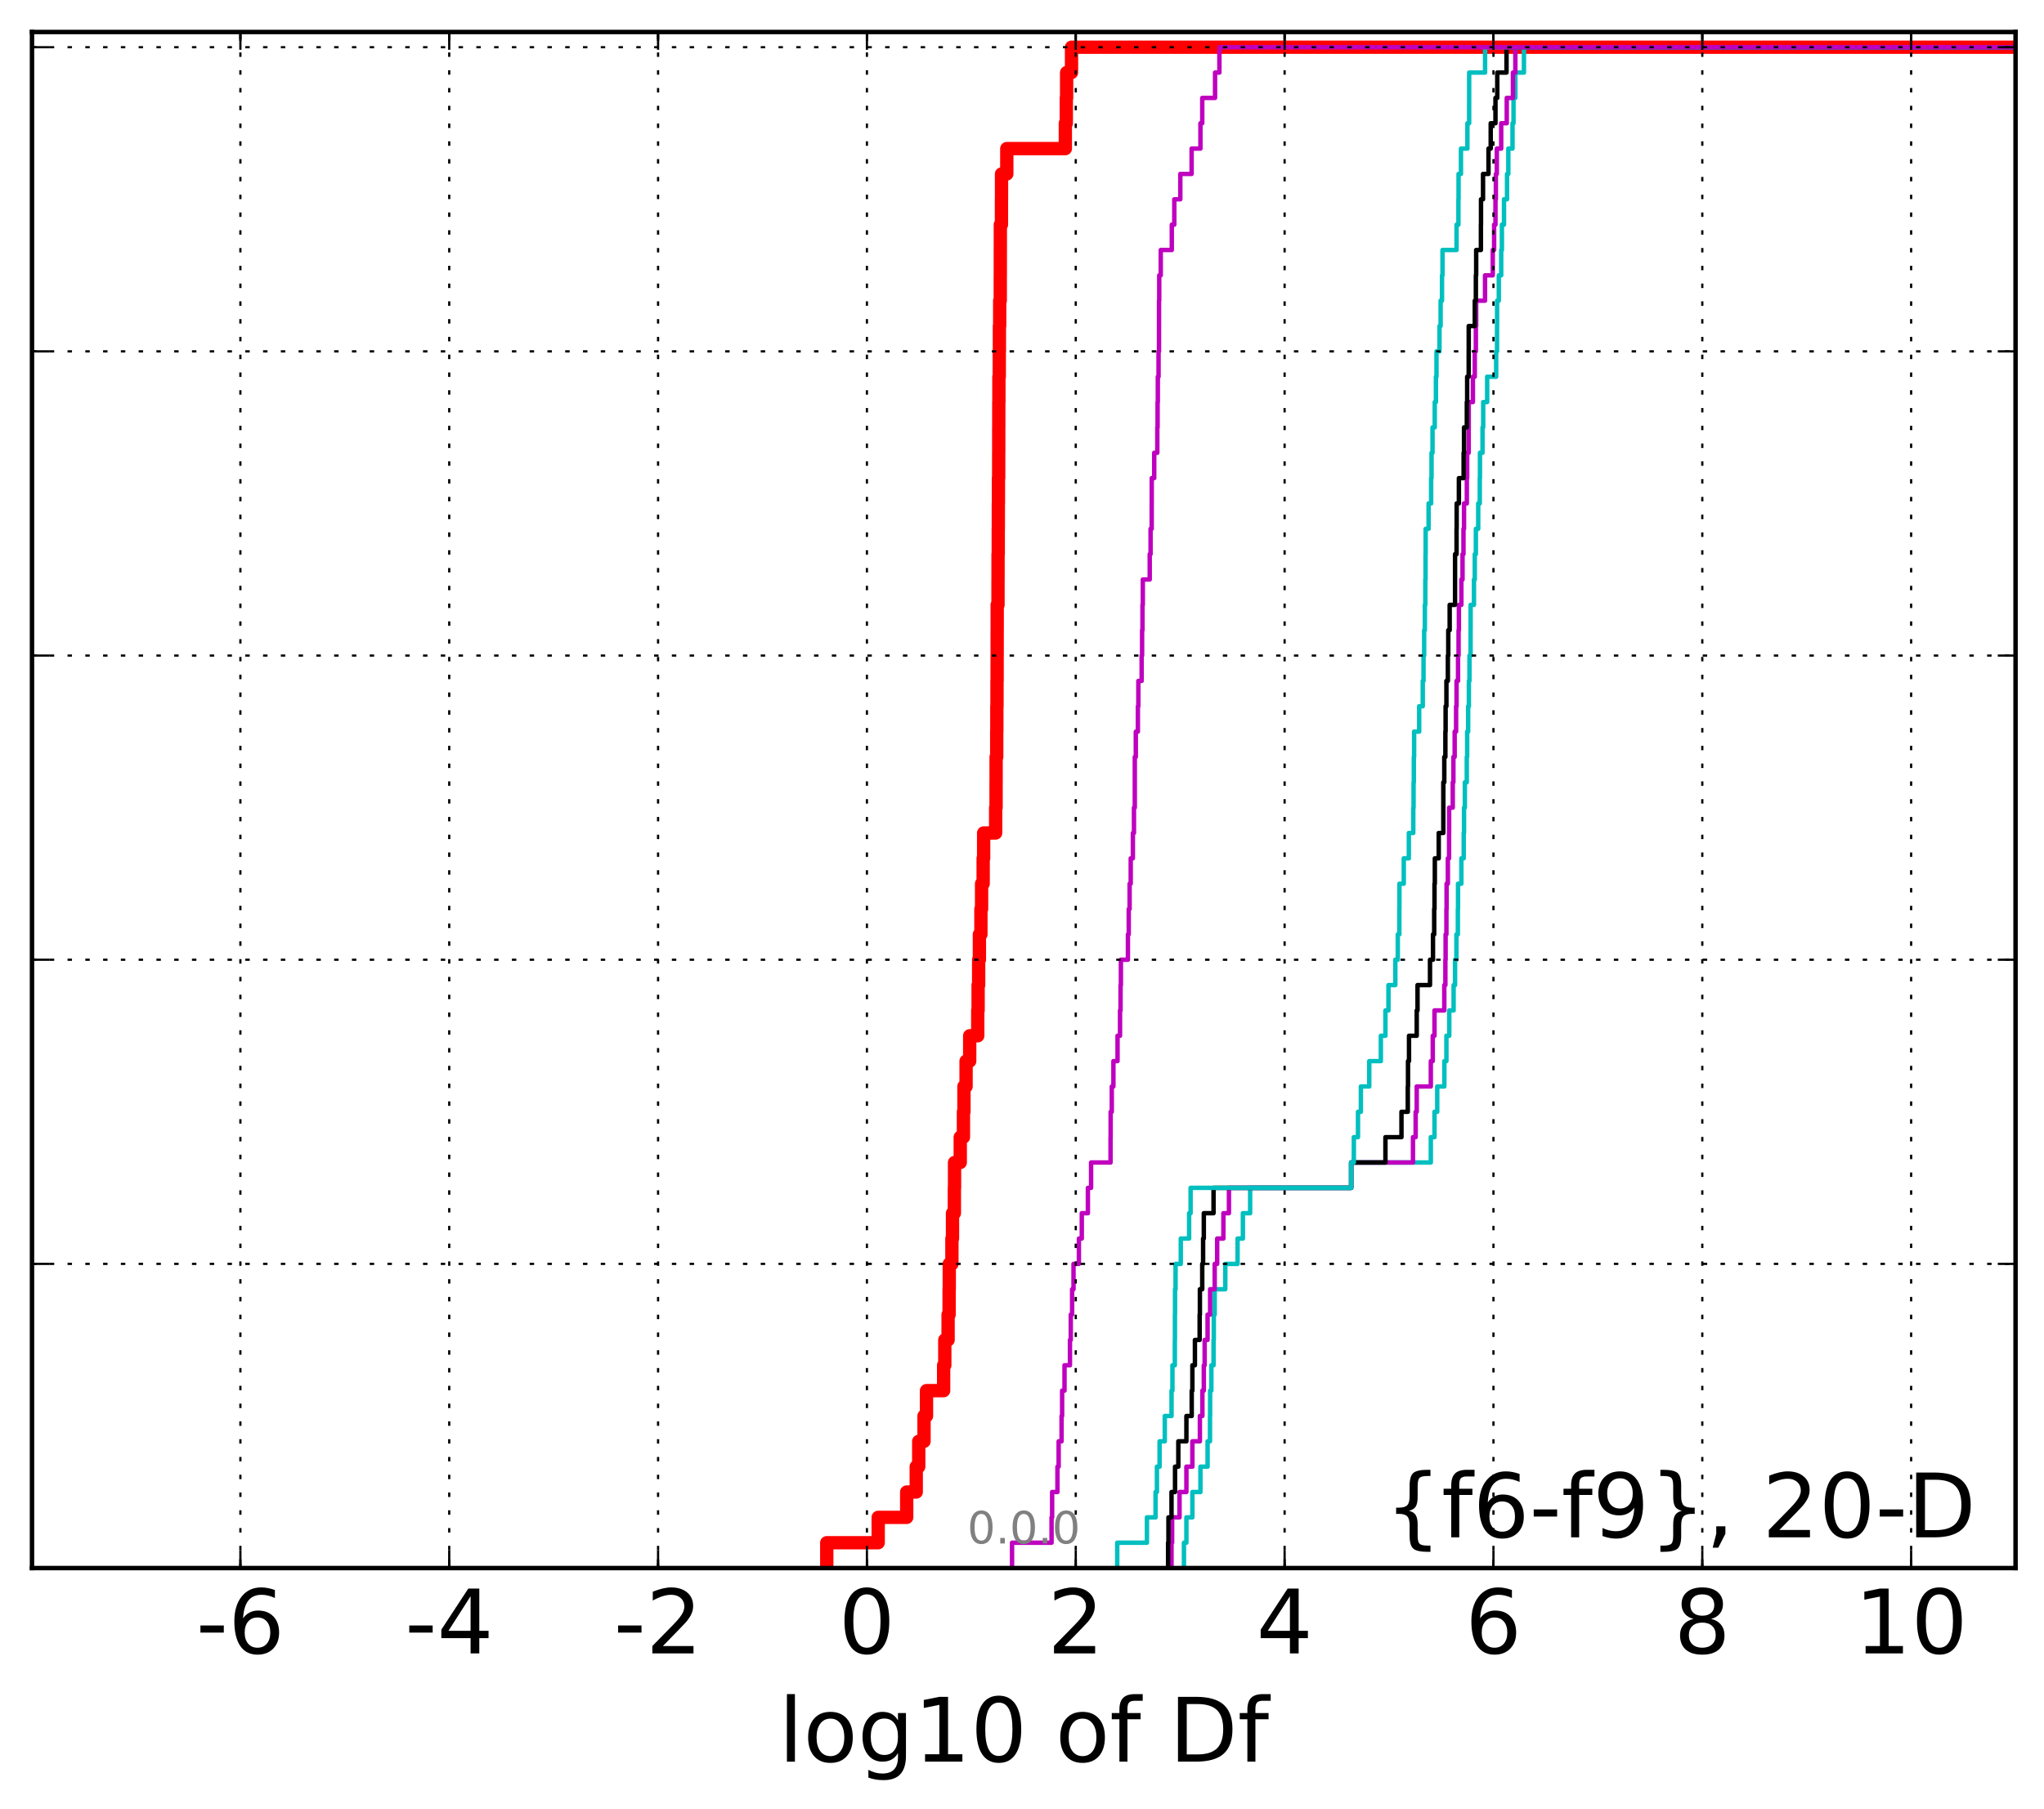 <?xml version="1.0" encoding="utf-8" standalone="no"?>
<!DOCTYPE svg PUBLIC "-//W3C//DTD SVG 1.1//EN"
  "http://www.w3.org/Graphics/SVG/1.1/DTD/svg11.dtd">
<!-- Created with matplotlib (http://matplotlib.org/) -->
<svg height="407pt" version="1.1" viewBox="0 0 460 407" width="460pt" xmlns="http://www.w3.org/2000/svg" xmlns:xlink="http://www.w3.org/1999/xlink">
 <defs>
  <style type="text/css">
*{stroke-linecap:butt;stroke-linejoin:round;stroke-miterlimit:100000;}
  </style>
 </defs>
 <g id="figure_1">
  <g id="patch_1">
   <path d="M 0 407.712 
L 460.8 407.712 
L 460.8 0 
L 0 0 
z
" style="fill:#ffffff;"/>
  </g>
  <g id="axes_1">
   <g id="patch_2">
    <path d="M 7.2 352.8 
L 453.6 352.8 
L 453.6 7.2 
L 7.2 7.2 
z
" style="fill:#ffffff;"/>
   </g>
   <g id="line2d_1">
    <path clip-path="url(#p2be0864c1e)" d="M 186.061 352.8 
L 186.061 347.097 
L 197.637 347.097 
L 197.637 341.394 
L 204.051 341.394 
L 204.051 335.691 
L 206.198 335.691 
L 206.198 329.988 
L 206.758 329.988 
L 206.758 324.285 
L 207.951 324.285 
L 207.951 318.582 
L 208.51 318.582 
L 208.51 312.879 
L 212.363 312.879 
L 212.363 307.176 
L 212.625 307.176 
L 212.625 301.473 
L 213.369 301.473 
L 213.369 295.77 
L 213.596 295.77 
L 213.596 290.067 
L 213.63 290.067 
L 213.63 284.364 
L 214.226 284.364 
L 214.226 278.661 
L 214.36 278.661 
L 214.36 272.958 
L 214.782 272.958 
L 214.782 267.255 
L 214.817 267.255 
L 214.817 261.552 
L 216.104 261.552 
L 216.104 255.85 
L 216.821 255.85 
L 216.821 250.147 
L 216.936 250.147 
L 216.936 244.444 
L 217.415 244.444 
L 217.415 238.741 
L 218.228 238.741 
L 218.228 233.038 
L 220.041 233.038 
L 220.041 227.335 
L 220.122 227.335 
L 220.122 221.632 
L 220.242 221.632 
L 220.242 215.929 
L 220.412 215.929 
L 220.412 210.226 
L 220.754 210.226 
L 220.754 204.523 
L 220.906 204.523 
L 220.906 198.82 
L 221.261 198.82 
L 221.261 193.117 
L 221.367 193.117 
L 221.367 187.414 
L 224.071 187.414 
L 224.071 181.711 
L 224.165 181.711 
L 224.165 176.008 
L 224.175 176.008 
L 224.175 170.305 
L 224.311 170.305 
L 224.311 164.602 
L 224.335 164.602 
L 224.335 158.899 
L 224.373 158.899 
L 224.373 153.196 
L 224.402 153.196 
L 224.402 147.493 
L 224.411 147.493 
L 224.411 141.79 
L 224.418 141.79 
L 224.418 136.087 
L 224.6 136.087 
L 224.6 130.384 
L 224.61 130.384 
L 224.61 124.681 
L 224.655 124.681 
L 224.655 118.978 
L 224.672 118.978 
L 224.672 113.275 
L 224.698 113.275 
L 224.698 107.572 
L 224.753 107.572 
L 224.753 101.869 
L 224.763 101.869 
L 224.763 96.166 
L 224.774 96.166 
L 224.774 90.463 
L 224.802 90.463 
L 224.802 84.76 
L 224.884 84.76 
L 224.884 79.057 
L 224.914 79.057 
L 224.914 73.354 
L 224.978 73.354 
L 224.978 67.651 
L 225.109 67.651 
L 225.109 61.949 
L 225.119 61.949 
L 225.119 56.246 
L 225.125 56.246 
L 225.125 50.543 
L 225.376 50.543 
L 225.376 44.84 
L 225.393 44.84 
L 225.393 39.137 
L 226.578 39.137 
L 226.578 33.434 
L 239.755 33.434 
L 239.755 27.731 
L 239.971 27.731 
L 239.971 22.028 
L 240.042 22.028 
L 240.042 16.325 
L 241.144 16.325 
L 241.144 10.622 
L 241.144 10.622 
L 241.144 10.622 
L 453.6 10.622 
" style="fill:none;stroke:#ff0000;stroke-linecap:square;stroke-width:3.0;"/>
   </g>
   <g id="line2d_2">
    <path clip-path="url(#p2be0864c1e)" d="M 266.446 352.8 
L 266.446 347.097 
L 266.999 347.097 
L 266.999 341.394 
L 268.343 341.394 
L 268.343 335.691 
L 270.155 335.691 
L 270.155 329.988 
L 271.766 329.988 
L 271.766 324.285 
L 272.307 324.285 
L 272.307 318.582 
L 272.335 318.582 
L 272.335 312.879 
L 272.618 312.879 
L 272.618 307.176 
L 273.106 307.176 
L 273.106 301.473 
L 273.165 301.473 
L 273.165 295.77 
L 273.365 295.77 
L 273.365 290.067 
L 275.753 290.067 
L 275.753 284.364 
L 278.512 284.364 
L 278.512 278.661 
L 279.712 278.661 
L 279.712 272.958 
L 281.344 272.958 
L 281.344 267.255 
L 304.076 267.255 
L 304.076 261.552 
L 322.005 261.552 
L 322.005 255.85 
L 322.833 255.85 
L 322.833 250.147 
L 323.447 250.147 
L 323.447 244.444 
L 325.051 244.444 
L 325.051 238.741 
L 325.514 238.741 
L 325.514 233.038 
L 326.156 233.038 
L 326.156 227.335 
L 327.135 227.335 
L 327.135 221.632 
L 327.46 221.632 
L 327.46 215.929 
L 327.768 215.929 
L 327.768 210.226 
L 328.091 210.226 
L 328.091 204.523 
L 328.131 204.523 
L 328.131 198.82 
L 328.88 198.82 
L 328.88 193.117 
L 329.405 193.117 
L 329.405 187.414 
L 329.477 187.414 
L 329.477 181.711 
L 329.661 181.711 
L 329.661 176.008 
L 330.096 176.008 
L 330.096 170.305 
L 330.184 170.305 
L 330.184 164.602 
L 330.409 164.602 
L 330.409 158.899 
L 330.571 158.899 
L 330.571 153.196 
L 330.702 153.196 
L 330.702 147.493 
L 330.952 147.493 
L 330.952 141.79 
L 330.966 141.79 
L 330.966 136.087 
L 331.713 136.087 
L 331.713 130.384 
L 331.899 130.384 
L 331.899 124.681 
L 332.142 124.681 
L 332.142 118.978 
L 332.671 118.978 
L 332.671 113.275 
L 333.022 113.275 
L 333.022 107.572 
L 333.063 107.572 
L 333.063 101.869 
L 333.641 101.869 
L 333.641 96.166 
L 333.79 96.166 
L 333.79 90.463 
L 334.683 90.463 
L 334.683 84.76 
L 336.711 84.76 
L 336.711 79.057 
L 336.906 79.057 
L 336.906 73.354 
L 336.919 73.354 
L 336.919 67.651 
L 337.305 67.651 
L 337.305 61.949 
L 337.844 61.949 
L 337.844 56.246 
L 338.002 56.246 
L 338.002 50.543 
L 338.473 50.543 
L 338.473 44.84 
L 339.156 44.84 
L 339.156 39.137 
L 339.447 39.137 
L 339.447 33.434 
L 340.39 33.434 
L 340.39 27.731 
L 340.616 27.731 
L 340.616 22.028 
L 341.029 22.028 
L 341.029 16.325 
L 342.961 16.325 
L 342.961 10.622 
L 342.961 10.622 
L 342.961 10.622 
L 453.6 10.622 
" style="fill:none;stroke:#00bfbf;stroke-linecap:square;"/>
   </g>
   <g id="line2d_3">
    <path clip-path="url(#p2be0864c1e)" d="M 263.649 352.8 
L 263.649 347.097 
L 263.785 347.097 
L 263.785 341.394 
L 265.455 341.394 
L 265.455 335.691 
L 266.999 335.691 
L 266.999 329.988 
L 268.343 329.988 
L 268.343 324.285 
L 270.034 324.285 
L 270.034 318.582 
L 270.597 318.582 
L 270.597 312.879 
L 270.917 312.879 
L 270.917 307.176 
L 271.104 307.176 
L 271.104 301.473 
L 271.766 301.473 
L 271.766 295.77 
L 272.335 295.77 
L 272.335 290.067 
L 273.365 290.067 
L 273.365 284.364 
L 273.923 284.364 
L 273.923 278.661 
L 275.324 278.661 
L 275.324 272.958 
L 276.572 272.958 
L 276.572 267.255 
L 304.076 267.255 
L 304.076 261.552 
L 317.985 261.552 
L 317.985 255.85 
L 318.592 255.85 
L 318.592 250.147 
L 318.833 250.147 
L 318.833 244.444 
L 322.005 244.444 
L 322.005 238.741 
L 322.442 238.741 
L 322.442 233.038 
L 322.833 233.038 
L 322.833 227.335 
L 325.037 227.335 
L 325.037 221.632 
L 325.282 221.632 
L 325.282 215.929 
L 325.333 215.929 
L 325.333 210.226 
L 325.514 210.226 
L 325.514 204.523 
L 325.555 204.523 
L 325.555 198.82 
L 325.841 198.82 
L 325.841 193.117 
L 326.11 193.117 
L 326.11 187.414 
L 326.125 187.414 
L 326.125 181.711 
L 326.942 181.711 
L 326.942 176.008 
L 327.085 176.008 
L 327.085 170.305 
L 327.373 170.305 
L 327.373 164.602 
L 327.693 164.602 
L 327.693 158.899 
L 327.796 158.899 
L 327.796 153.196 
L 328.131 153.196 
L 328.131 147.493 
L 328.249 147.493 
L 328.249 141.79 
L 328.321 141.79 
L 328.321 136.087 
L 328.88 136.087 
L 328.88 130.384 
L 329.142 130.384 
L 329.142 124.681 
L 329.355 124.681 
L 329.355 118.978 
L 329.477 118.978 
L 329.477 113.275 
L 330.107 113.275 
L 330.107 107.572 
L 330.184 107.572 
L 330.184 101.869 
L 330.527 101.869 
L 330.527 96.166 
L 330.533 96.166 
L 330.533 90.463 
L 331.473 90.463 
L 331.473 84.76 
L 331.899 84.76 
L 331.899 79.057 
L 332.142 79.057 
L 332.142 73.354 
L 332.213 73.354 
L 332.213 67.651 
L 334.207 67.651 
L 334.207 61.949 
L 335.944 61.949 
L 335.944 56.246 
L 336.249 56.246 
L 336.249 50.543 
L 336.554 50.543 
L 336.554 44.84 
L 336.642 44.84 
L 336.642 39.137 
L 336.855 39.137 
L 336.855 33.434 
L 337.844 33.434 
L 337.844 27.731 
L 339.095 27.731 
L 339.095 22.028 
L 340.484 22.028 
L 340.484 16.325 
L 341.029 16.325 
L 341.029 10.622 
L 341.029 10.622 
L 341.029 10.622 
L 453.6 10.622 
" style="fill:none;stroke:#bf00bf;stroke-linecap:square;"/>
   </g>
   <g id="line2d_4">
    <path clip-path="url(#p2be0864c1e)" d="M 262.877 352.8 
L 262.877 347.097 
L 262.958 347.097 
L 262.958 341.394 
L 263.649 341.394 
L 263.649 335.691 
L 264.439 335.691 
L 264.439 329.988 
L 265.179 329.988 
L 265.179 324.285 
L 266.999 324.285 
L 266.999 318.582 
L 268.195 318.582 
L 268.195 312.879 
L 268.343 312.879 
L 268.343 307.176 
L 268.915 307.176 
L 268.915 301.473 
L 269.979 301.473 
L 269.979 295.77 
L 270.034 295.77 
L 270.034 290.067 
L 270.563 290.067 
L 270.563 284.364 
L 270.756 284.364 
L 270.756 278.661 
L 270.917 278.661 
L 270.917 272.958 
L 273.107 272.958 
L 273.107 267.255 
L 304.076 267.255 
L 304.076 261.552 
L 311.79 261.552 
L 311.79 255.85 
L 315.4 255.85 
L 315.4 250.147 
L 316.822 250.147 
L 316.822 244.444 
L 316.869 244.444 
L 316.869 238.741 
L 317.096 238.741 
L 317.096 233.038 
L 318.833 233.038 
L 318.833 227.335 
L 319.012 227.335 
L 319.012 221.632 
L 321.819 221.632 
L 321.819 215.929 
L 322.492 215.929 
L 322.492 210.226 
L 322.763 210.226 
L 322.763 204.523 
L 322.833 204.523 
L 322.833 198.82 
L 322.907 198.82 
L 322.907 193.117 
L 323.783 193.117 
L 323.783 187.414 
L 324.818 187.414 
L 324.818 181.711 
L 324.819 181.711 
L 324.819 176.008 
L 325.037 176.008 
L 325.037 170.305 
L 325.282 170.305 
L 325.282 164.602 
L 325.333 164.602 
L 325.333 158.899 
L 325.514 158.899 
L 325.514 153.196 
L 325.841 153.196 
L 325.841 147.493 
L 325.931 147.493 
L 325.931 141.79 
L 326.248 141.79 
L 326.248 136.087 
L 327.457 136.087 
L 327.457 130.384 
L 327.459 130.384 
L 327.459 124.681 
L 327.796 124.681 
L 327.796 118.978 
L 327.822 118.978 
L 327.822 113.275 
L 328.321 113.275 
L 328.321 107.572 
L 329.388 107.572 
L 329.388 101.869 
L 329.477 101.869 
L 329.477 96.166 
L 330.107 96.166 
L 330.107 90.463 
L 330.184 90.463 
L 330.184 84.76 
L 330.527 84.76 
L 330.527 79.057 
L 330.533 79.057 
L 330.533 73.354 
L 331.899 73.354 
L 331.899 67.651 
L 332.142 67.651 
L 332.142 61.949 
L 332.213 61.949 
L 332.213 56.246 
L 333.278 56.246 
L 333.278 50.543 
L 333.3 50.543 
L 333.3 44.84 
L 333.755 44.84 
L 333.755 39.137 
L 334.984 39.137 
L 334.984 33.434 
L 335.483 33.434 
L 335.483 27.731 
L 336.554 27.731 
L 336.554 22.028 
L 336.959 22.028 
L 336.959 16.325 
L 339.04 16.325 
L 339.04 10.622 
L 339.04 10.622 
L 339.04 10.622 
L 453.6 10.622 
" style="fill:none;stroke:#000000;stroke-linecap:square;"/>
   </g>
   <g id="line2d_5">
    <path clip-path="url(#p2be0864c1e)" d="M 251.433 352.8 
L 251.433 347.097 
L 258.115 347.097 
L 258.115 341.394 
L 260.055 341.394 
L 260.055 335.691 
L 260.364 335.691 
L 260.364 329.988 
L 260.964 329.988 
L 260.964 324.285 
L 262.134 324.285 
L 262.134 318.582 
L 263.655 318.582 
L 263.655 312.879 
L 263.857 312.879 
L 263.857 307.176 
L 264.397 307.176 
L 264.397 301.473 
L 264.418 301.473 
L 264.418 295.77 
L 264.439 295.77 
L 264.439 290.067 
L 264.56 290.067 
L 264.56 284.364 
L 265.734 284.364 
L 265.734 278.661 
L 267.61 278.661 
L 267.61 272.958 
L 267.946 272.958 
L 267.946 267.255 
L 304.076 267.255 
L 304.076 261.552 
L 304.682 261.552 
L 304.682 255.85 
L 305.614 255.85 
L 305.614 250.147 
L 306.262 250.147 
L 306.262 244.444 
L 308.148 244.444 
L 308.148 238.741 
L 310.76 238.741 
L 310.76 233.038 
L 311.79 233.038 
L 311.79 227.335 
L 312.473 227.335 
L 312.473 221.632 
L 314.017 221.632 
L 314.017 215.929 
L 314.569 215.929 
L 314.569 210.226 
L 314.918 210.226 
L 314.918 204.523 
L 314.938 204.523 
L 314.938 198.82 
L 315.916 198.82 
L 315.916 193.117 
L 317.055 193.117 
L 317.055 187.414 
L 318.057 187.414 
L 318.057 181.711 
L 318.123 181.711 
L 318.123 176.008 
L 318.182 176.008 
L 318.182 170.305 
L 318.246 170.305 
L 318.246 164.602 
L 319.384 164.602 
L 319.384 158.899 
L 320.19 158.899 
L 320.19 153.196 
L 320.365 153.196 
L 320.365 147.493 
L 320.504 147.493 
L 320.504 141.79 
L 320.664 141.79 
L 320.664 136.087 
L 320.763 136.087 
L 320.763 130.384 
L 320.816 130.384 
L 320.816 124.681 
L 320.843 124.681 
L 320.843 118.978 
L 321.503 118.978 
L 321.503 113.275 
L 322.074 113.275 
L 322.074 107.572 
L 322.167 107.572 
L 322.167 101.869 
L 322.389 101.869 
L 322.389 96.166 
L 322.89 96.166 
L 322.89 90.463 
L 323.154 90.463 
L 323.154 84.76 
L 323.282 84.76 
L 323.282 79.057 
L 323.952 79.057 
L 323.952 73.354 
L 324.209 73.354 
L 324.209 67.651 
L 324.522 67.651 
L 324.522 61.949 
L 324.634 61.949 
L 324.634 56.246 
L 327.796 56.246 
L 327.796 50.543 
L 328.218 50.543 
L 328.218 44.84 
L 328.246 44.84 
L 328.246 39.137 
L 328.788 39.137 
L 328.788 33.434 
L 330.233 33.434 
L 330.233 27.731 
L 330.63 27.731 
L 330.63 22.028 
L 330.633 22.028 
L 330.633 16.325 
L 334.215 16.325 
L 334.215 10.622 
L 334.215 10.622 
L 334.215 10.622 
L 453.6 10.622 
" style="fill:none;stroke:#00bfbf;stroke-linecap:square;"/>
   </g>
   <g id="line2d_6">
    <path clip-path="url(#p2be0864c1e)" d="M 227.76 352.8 
L 227.76 347.097 
L 236.651 347.097 
L 236.651 341.394 
L 236.779 341.394 
L 236.779 335.691 
L 237.977 335.691 
L 237.977 329.988 
L 238.248 329.988 
L 238.248 324.285 
L 238.907 324.285 
L 238.907 318.582 
L 239.029 318.582 
L 239.029 312.879 
L 239.567 312.879 
L 239.567 307.176 
L 240.793 307.176 
L 240.793 301.473 
L 240.974 301.473 
L 240.974 295.77 
L 241.277 295.77 
L 241.277 290.067 
L 241.595 290.067 
L 241.595 284.364 
L 242.807 284.364 
L 242.807 278.661 
L 243.457 278.661 
L 243.457 272.958 
L 244.832 272.958 
L 244.832 267.255 
L 245.545 267.255 
L 245.545 261.552 
L 249.93 261.552 
L 249.93 255.85 
L 249.948 255.85 
L 249.948 250.147 
L 250.206 250.147 
L 250.206 244.444 
L 250.571 244.444 
L 250.571 238.741 
L 251.501 238.741 
L 251.501 233.038 
L 252.059 233.038 
L 252.059 227.335 
L 252.182 227.335 
L 252.182 221.632 
L 252.256 221.632 
L 252.256 215.929 
L 253.837 215.929 
L 253.837 210.226 
L 254.02 210.226 
L 254.02 204.523 
L 254.218 204.523 
L 254.218 198.82 
L 254.468 198.82 
L 254.468 193.117 
L 254.955 193.117 
L 254.955 187.414 
L 255.197 187.414 
L 255.197 181.711 
L 255.384 181.711 
L 255.384 176.008 
L 255.386 176.008 
L 255.386 170.305 
L 255.613 170.305 
L 255.613 164.602 
L 256.08 164.602 
L 256.08 158.899 
L 256.185 158.899 
L 256.185 153.196 
L 256.929 153.196 
L 256.929 147.493 
L 257.027 147.493 
L 257.027 141.79 
L 257.113 141.79 
L 257.113 136.087 
L 257.188 136.087 
L 257.188 130.384 
L 258.744 130.384 
L 258.744 124.681 
L 258.937 124.681 
L 258.937 118.978 
L 259.191 118.978 
L 259.191 113.275 
L 259.196 113.275 
L 259.196 107.572 
L 259.757 107.572 
L 259.757 101.869 
L 260.452 101.869 
L 260.452 96.166 
L 260.513 96.166 
L 260.513 90.463 
L 260.567 90.463 
L 260.567 84.76 
L 260.732 84.76 
L 260.732 79.057 
L 260.834 79.057 
L 260.834 73.354 
L 260.839 73.354 
L 260.839 67.651 
L 260.885 67.651 
L 260.885 61.949 
L 261.226 61.949 
L 261.226 56.246 
L 263.713 56.246 
L 263.713 50.543 
L 264.272 50.543 
L 264.272 44.84 
L 265.628 44.84 
L 265.628 39.137 
L 268.172 39.137 
L 268.172 33.434 
L 270.158 33.434 
L 270.158 27.731 
L 270.566 27.731 
L 270.566 22.028 
L 273.447 22.028 
L 273.447 16.325 
L 274.426 16.325 
L 274.426 10.622 
L 274.426 10.622 
L 274.426 10.622 
L 453.6 10.622 
" style="fill:none;stroke:#bf00bf;stroke-linecap:square;"/>
   </g>
   <g id="patch_3">
    <path d="M 7.2 7.2 
L 453.6 7.2 
" style="fill:none;stroke:#000000;stroke-linecap:square;stroke-linejoin:miter;"/>
   </g>
   <g id="patch_4">
    <path d="M 453.6 352.8 
L 453.6 7.2 
" style="fill:none;stroke:#000000;stroke-linecap:square;stroke-linejoin:miter;"/>
   </g>
   <g id="patch_5">
    <path d="M 7.2 352.8 
L 453.6 352.8 
" style="fill:none;stroke:#000000;stroke-linecap:square;stroke-linejoin:miter;"/>
   </g>
   <g id="patch_6">
    <path d="M 7.2 352.8 
L 7.2 7.2 
" style="fill:none;stroke:#000000;stroke-linecap:square;stroke-linejoin:miter;"/>
   </g>
   <g id="matplotlib.axis_1">
    <g id="xtick_1"/>
    <g id="xtick_2">
     <g id="line2d_7">
      <path clip-path="url(#p2be0864c1e)" d="M 54.099 352.8 
L 54.099 7.2 
" style="fill:none;stroke:#000000;stroke-dasharray:1,3;stroke-dashoffset:0.0;stroke-width:0.5;"/>
     </g>
     <g id="line2d_8">
      <defs>
       <path d="M 0 0 
L 0 -4 
" id="mbf9ae3615a" style="stroke:#000000;stroke-width:0.5;"/>
      </defs>
      <g>
       <use style="stroke:#000000;stroke-width:0.5;" x="54.099" xlink:href="#mbf9ae3615a" y="352.8"/>
      </g>
     </g>
     <g id="line2d_9">
      <defs>
       <path d="M 0 0 
L 0 4 
" id="mbac78f88a1" style="stroke:#000000;stroke-width:0.5;"/>
      </defs>
      <g>
       <use style="stroke:#000000;stroke-width:0.5;" x="54.099" xlink:href="#mbac78f88a1" y="7.2"/>
      </g>
     </g>
     <g id="text_1">
      <!-- -6 -->
      <defs>
       <path d="M 33.016 40.375 
Q 26.375 40.375 22.484 35.828 
Q 18.609 31.297 18.609 23.391 
Q 18.609 15.531 22.484 10.953 
Q 26.375 6.391 33.016 6.391 
Q 39.656 6.391 43.531 10.953 
Q 47.406 15.531 47.406 23.391 
Q 47.406 31.297 43.531 35.828 
Q 39.656 40.375 33.016 40.375 
M 52.594 71.297 
L 52.594 62.312 
Q 48.875 64.062 45.094 64.984 
Q 41.312 65.922 37.594 65.922 
Q 27.828 65.922 22.672 59.328 
Q 17.531 52.734 16.797 39.406 
Q 19.672 43.656 24.016 45.922 
Q 28.375 48.188 33.594 48.188 
Q 44.578 48.188 50.953 41.516 
Q 57.328 34.859 57.328 23.391 
Q 57.328 12.156 50.688 5.359 
Q 44.047 -1.422 33.016 -1.422 
Q 20.359 -1.422 13.672 8.266 
Q 6.984 17.969 6.984 36.375 
Q 6.984 53.656 15.188 63.938 
Q 23.391 74.219 37.203 74.219 
Q 40.922 74.219 44.703 73.484 
Q 48.484 72.75 52.594 71.297 
" id="BitstreamVeraSans-Roman-36"/>
       <path d="M 4.891 31.391 
L 31.203 31.391 
L 31.203 23.391 
L 4.891 23.391 
z
" id="BitstreamVeraSans-Roman-2d"/>
      </defs>
      <g transform="translate(44.128 371.997)scale(0.2 -0.2)">
       <use xlink:href="#BitstreamVeraSans-Roman-2d"/>
       <use x="36.084" xlink:href="#BitstreamVeraSans-Roman-36"/>
      </g>
     </g>
    </g>
    <g id="xtick_3">
     <g id="line2d_10">
      <path clip-path="url(#p2be0864c1e)" d="M 101.099 352.8 
L 101.099 7.2 
" style="fill:none;stroke:#000000;stroke-dasharray:1,3;stroke-dashoffset:0.0;stroke-width:0.5;"/>
     </g>
     <g id="line2d_11">
      <g>
       <use style="stroke:#000000;stroke-width:0.5;" x="101.099" xlink:href="#mbf9ae3615a" y="352.8"/>
      </g>
     </g>
     <g id="line2d_12">
      <g>
       <use style="stroke:#000000;stroke-width:0.5;" x="101.099" xlink:href="#mbac78f88a1" y="7.2"/>
      </g>
     </g>
     <g id="text_2">
      <!-- -4 -->
      <defs>
       <path d="M 37.797 64.312 
L 12.891 25.391 
L 37.797 25.391 
z
M 35.203 72.906 
L 47.609 72.906 
L 47.609 25.391 
L 58.016 25.391 
L 58.016 17.188 
L 47.609 17.188 
L 47.609 0 
L 37.797 0 
L 37.797 17.188 
L 4.891 17.188 
L 4.891 26.703 
z
" id="BitstreamVeraSans-Roman-34"/>
      </defs>
      <g transform="translate(91.128 371.997)scale(0.2 -0.2)">
       <use xlink:href="#BitstreamVeraSans-Roman-2d"/>
       <use x="36.084" xlink:href="#BitstreamVeraSans-Roman-34"/>
      </g>
     </g>
    </g>
    <g id="xtick_4">
     <g id="line2d_13">
      <path clip-path="url(#p2be0864c1e)" d="M 148.099 352.8 
L 148.099 7.2 
" style="fill:none;stroke:#000000;stroke-dasharray:1,3;stroke-dashoffset:0.0;stroke-width:0.5;"/>
     </g>
     <g id="line2d_14">
      <g>
       <use style="stroke:#000000;stroke-width:0.5;" x="148.099" xlink:href="#mbf9ae3615a" y="352.8"/>
      </g>
     </g>
     <g id="line2d_15">
      <g>
       <use style="stroke:#000000;stroke-width:0.5;" x="148.099" xlink:href="#mbac78f88a1" y="7.2"/>
      </g>
     </g>
     <g id="text_3">
      <!-- -2 -->
      <defs>
       <path d="M 19.188 8.297 
L 53.609 8.297 
L 53.609 0 
L 7.328 0 
L 7.328 8.297 
Q 12.938 14.109 22.625 23.891 
Q 32.328 33.688 34.812 36.531 
Q 39.547 41.844 41.422 45.531 
Q 43.312 49.219 43.312 52.781 
Q 43.312 58.594 39.234 62.25 
Q 35.156 65.922 28.609 65.922 
Q 23.969 65.922 18.812 64.312 
Q 13.672 62.703 7.812 59.422 
L 7.812 69.391 
Q 13.766 71.781 18.938 73 
Q 24.125 74.219 28.422 74.219 
Q 39.75 74.219 46.484 68.547 
Q 53.219 62.891 53.219 53.422 
Q 53.219 48.922 51.531 44.891 
Q 49.859 40.875 45.406 35.406 
Q 44.188 33.984 37.641 27.219 
Q 31.109 20.453 19.188 8.297 
" id="BitstreamVeraSans-Roman-32"/>
      </defs>
      <g transform="translate(138.129 371.997)scale(0.2 -0.2)">
       <use xlink:href="#BitstreamVeraSans-Roman-2d"/>
       <use x="36.084" xlink:href="#BitstreamVeraSans-Roman-32"/>
      </g>
     </g>
    </g>
    <g id="xtick_5">
     <g id="line2d_16">
      <path clip-path="url(#p2be0864c1e)" d="M 195.099 352.8 
L 195.099 7.2 
" style="fill:none;stroke:#000000;stroke-dasharray:1,3;stroke-dashoffset:0.0;stroke-width:0.5;"/>
     </g>
     <g id="line2d_17">
      <g>
       <use style="stroke:#000000;stroke-width:0.5;" x="195.099" xlink:href="#mbf9ae3615a" y="352.8"/>
      </g>
     </g>
     <g id="line2d_18">
      <g>
       <use style="stroke:#000000;stroke-width:0.5;" x="195.099" xlink:href="#mbac78f88a1" y="7.2"/>
      </g>
     </g>
     <g id="text_4">
      <!-- 0 -->
      <defs>
       <path d="M 31.781 66.406 
Q 24.172 66.406 20.328 58.906 
Q 16.5 51.422 16.5 36.375 
Q 16.5 21.391 20.328 13.891 
Q 24.172 6.391 31.781 6.391 
Q 39.453 6.391 43.281 13.891 
Q 47.125 21.391 47.125 36.375 
Q 47.125 51.422 43.281 58.906 
Q 39.453 66.406 31.781 66.406 
M 31.781 74.219 
Q 44.047 74.219 50.516 64.516 
Q 56.984 54.828 56.984 36.375 
Q 56.984 17.969 50.516 8.266 
Q 44.047 -1.422 31.781 -1.422 
Q 19.531 -1.422 13.062 8.266 
Q 6.594 17.969 6.594 36.375 
Q 6.594 54.828 13.062 64.516 
Q 19.531 74.219 31.781 74.219 
" id="BitstreamVeraSans-Roman-30"/>
      </defs>
      <g transform="translate(188.737 371.997)scale(0.2 -0.2)">
       <use xlink:href="#BitstreamVeraSans-Roman-30"/>
      </g>
     </g>
    </g>
    <g id="xtick_6">
     <g id="line2d_19">
      <path clip-path="url(#p2be0864c1e)" d="M 242.099 352.8 
L 242.099 7.2 
" style="fill:none;stroke:#000000;stroke-dasharray:1,3;stroke-dashoffset:0.0;stroke-width:0.5;"/>
     </g>
     <g id="line2d_20">
      <g>
       <use style="stroke:#000000;stroke-width:0.5;" x="242.099" xlink:href="#mbf9ae3615a" y="352.8"/>
      </g>
     </g>
     <g id="line2d_21">
      <g>
       <use style="stroke:#000000;stroke-width:0.5;" x="242.099" xlink:href="#mbac78f88a1" y="7.2"/>
      </g>
     </g>
     <g id="text_5">
      <!-- 2 -->
      <g transform="translate(235.737 371.997)scale(0.2 -0.2)">
       <use xlink:href="#BitstreamVeraSans-Roman-32"/>
      </g>
     </g>
    </g>
    <g id="xtick_7">
     <g id="line2d_22">
      <path clip-path="url(#p2be0864c1e)" d="M 289.099 352.8 
L 289.099 7.2 
" style="fill:none;stroke:#000000;stroke-dasharray:1,3;stroke-dashoffset:0.0;stroke-width:0.5;"/>
     </g>
     <g id="line2d_23">
      <g>
       <use style="stroke:#000000;stroke-width:0.5;" x="289.099" xlink:href="#mbf9ae3615a" y="352.8"/>
      </g>
     </g>
     <g id="line2d_24">
      <g>
       <use style="stroke:#000000;stroke-width:0.5;" x="289.099" xlink:href="#mbac78f88a1" y="7.2"/>
      </g>
     </g>
     <g id="text_6">
      <!-- 4 -->
      <g transform="translate(282.737 371.997)scale(0.2 -0.2)">
       <use xlink:href="#BitstreamVeraSans-Roman-34"/>
      </g>
     </g>
    </g>
    <g id="xtick_8">
     <g id="line2d_25">
      <path clip-path="url(#p2be0864c1e)" d="M 336.1 352.8 
L 336.1 7.2 
" style="fill:none;stroke:#000000;stroke-dasharray:1,3;stroke-dashoffset:0.0;stroke-width:0.5;"/>
     </g>
     <g id="line2d_26">
      <g>
       <use style="stroke:#000000;stroke-width:0.5;" x="336.1" xlink:href="#mbf9ae3615a" y="352.8"/>
      </g>
     </g>
     <g id="line2d_27">
      <g>
       <use style="stroke:#000000;stroke-width:0.5;" x="336.1" xlink:href="#mbac78f88a1" y="7.2"/>
      </g>
     </g>
     <g id="text_7">
      <!-- 6 -->
      <g transform="translate(329.737 371.997)scale(0.2 -0.2)">
       <use xlink:href="#BitstreamVeraSans-Roman-36"/>
      </g>
     </g>
    </g>
    <g id="xtick_9">
     <g id="line2d_28">
      <path clip-path="url(#p2be0864c1e)" d="M 383.1 352.8 
L 383.1 7.2 
" style="fill:none;stroke:#000000;stroke-dasharray:1,3;stroke-dashoffset:0.0;stroke-width:0.5;"/>
     </g>
     <g id="line2d_29">
      <g>
       <use style="stroke:#000000;stroke-width:0.5;" x="383.1" xlink:href="#mbf9ae3615a" y="352.8"/>
      </g>
     </g>
     <g id="line2d_30">
      <g>
       <use style="stroke:#000000;stroke-width:0.5;" x="383.1" xlink:href="#mbac78f88a1" y="7.2"/>
      </g>
     </g>
     <g id="text_8">
      <!-- 8 -->
      <defs>
       <path d="M 31.781 34.625 
Q 24.75 34.625 20.719 30.859 
Q 16.703 27.094 16.703 20.516 
Q 16.703 13.922 20.719 10.156 
Q 24.75 6.391 31.781 6.391 
Q 38.812 6.391 42.859 10.172 
Q 46.922 13.969 46.922 20.516 
Q 46.922 27.094 42.891 30.859 
Q 38.875 34.625 31.781 34.625 
M 21.922 38.812 
Q 15.578 40.375 12.031 44.719 
Q 8.5 49.078 8.5 55.328 
Q 8.5 64.062 14.719 69.141 
Q 20.953 74.219 31.781 74.219 
Q 42.672 74.219 48.875 69.141 
Q 55.078 64.062 55.078 55.328 
Q 55.078 49.078 51.531 44.719 
Q 48 40.375 41.703 38.812 
Q 48.828 37.156 52.797 32.312 
Q 56.781 27.484 56.781 20.516 
Q 56.781 9.906 50.312 4.234 
Q 43.844 -1.422 31.781 -1.422 
Q 19.734 -1.422 13.25 4.234 
Q 6.781 9.906 6.781 20.516 
Q 6.781 27.484 10.781 32.312 
Q 14.797 37.156 21.922 38.812 
M 18.312 54.391 
Q 18.312 48.734 21.844 45.562 
Q 25.391 42.391 31.781 42.391 
Q 38.141 42.391 41.719 45.562 
Q 45.312 48.734 45.312 54.391 
Q 45.312 60.062 41.719 63.234 
Q 38.141 66.406 31.781 66.406 
Q 25.391 66.406 21.844 63.234 
Q 18.312 60.062 18.312 54.391 
" id="BitstreamVeraSans-Roman-38"/>
      </defs>
      <g transform="translate(376.737 371.997)scale(0.2 -0.2)">
       <use xlink:href="#BitstreamVeraSans-Roman-38"/>
      </g>
     </g>
    </g>
    <g id="xtick_10">
     <g id="line2d_31">
      <path clip-path="url(#p2be0864c1e)" d="M 430.1 352.8 
L 430.1 7.2 
" style="fill:none;stroke:#000000;stroke-dasharray:1,3;stroke-dashoffset:0.0;stroke-width:0.5;"/>
     </g>
     <g id="line2d_32">
      <g>
       <use style="stroke:#000000;stroke-width:0.5;" x="430.1" xlink:href="#mbf9ae3615a" y="352.8"/>
      </g>
     </g>
     <g id="line2d_33">
      <g>
       <use style="stroke:#000000;stroke-width:0.5;" x="430.1" xlink:href="#mbac78f88a1" y="7.2"/>
      </g>
     </g>
     <g id="text_9">
      <!-- 10 -->
      <defs>
       <path d="M 12.406 8.297 
L 28.516 8.297 
L 28.516 63.922 
L 10.984 60.406 
L 10.984 69.391 
L 28.422 72.906 
L 38.281 72.906 
L 38.281 8.297 
L 54.391 8.297 
L 54.391 0 
L 12.406 0 
z
" id="BitstreamVeraSans-Roman-31"/>
      </defs>
      <g transform="translate(417.375 371.997)scale(0.2 -0.2)">
       <use xlink:href="#BitstreamVeraSans-Roman-31"/>
       <use x="63.623" xlink:href="#BitstreamVeraSans-Roman-30"/>
      </g>
     </g>
    </g>
    <g id="xtick_11"/>
    <g id="xtick_12">
     <g id="line2d_34">
      <defs>
       <path d="M 0 0 
L 0 -2 
" id="mcb5ec8f8a9" style="stroke:#000000;stroke-width:0.5;"/>
      </defs>
      <g>
       <use style="stroke:#000000;stroke-width:0.5;" x="54.099" xlink:href="#mcb5ec8f8a9" y="352.8"/>
      </g>
     </g>
     <g id="line2d_35">
      <defs>
       <path d="M 0 0 
L 0 2 
" id="m559190c888" style="stroke:#000000;stroke-width:0.5;"/>
      </defs>
      <g>
       <use style="stroke:#000000;stroke-width:0.5;" x="54.099" xlink:href="#m559190c888" y="7.2"/>
      </g>
     </g>
    </g>
    <g id="xtick_13">
     <g id="line2d_36">
      <g>
       <use style="stroke:#000000;stroke-width:0.5;" x="101.099" xlink:href="#mcb5ec8f8a9" y="352.8"/>
      </g>
     </g>
     <g id="line2d_37">
      <g>
       <use style="stroke:#000000;stroke-width:0.5;" x="101.099" xlink:href="#m559190c888" y="7.2"/>
      </g>
     </g>
    </g>
    <g id="xtick_14">
     <g id="line2d_38">
      <g>
       <use style="stroke:#000000;stroke-width:0.5;" x="148.099" xlink:href="#mcb5ec8f8a9" y="352.8"/>
      </g>
     </g>
     <g id="line2d_39">
      <g>
       <use style="stroke:#000000;stroke-width:0.5;" x="148.099" xlink:href="#m559190c888" y="7.2"/>
      </g>
     </g>
    </g>
    <g id="xtick_15">
     <g id="line2d_40">
      <g>
       <use style="stroke:#000000;stroke-width:0.5;" x="195.099" xlink:href="#mcb5ec8f8a9" y="352.8"/>
      </g>
     </g>
     <g id="line2d_41">
      <g>
       <use style="stroke:#000000;stroke-width:0.5;" x="195.099" xlink:href="#m559190c888" y="7.2"/>
      </g>
     </g>
    </g>
    <g id="xtick_16">
     <g id="line2d_42">
      <g>
       <use style="stroke:#000000;stroke-width:0.5;" x="242.099" xlink:href="#mcb5ec8f8a9" y="352.8"/>
      </g>
     </g>
     <g id="line2d_43">
      <g>
       <use style="stroke:#000000;stroke-width:0.5;" x="242.099" xlink:href="#m559190c888" y="7.2"/>
      </g>
     </g>
    </g>
    <g id="xtick_17">
     <g id="line2d_44">
      <g>
       <use style="stroke:#000000;stroke-width:0.5;" x="289.099" xlink:href="#mcb5ec8f8a9" y="352.8"/>
      </g>
     </g>
     <g id="line2d_45">
      <g>
       <use style="stroke:#000000;stroke-width:0.5;" x="289.099" xlink:href="#m559190c888" y="7.2"/>
      </g>
     </g>
    </g>
    <g id="xtick_18">
     <g id="line2d_46">
      <g>
       <use style="stroke:#000000;stroke-width:0.5;" x="336.1" xlink:href="#mcb5ec8f8a9" y="352.8"/>
      </g>
     </g>
     <g id="line2d_47">
      <g>
       <use style="stroke:#000000;stroke-width:0.5;" x="336.1" xlink:href="#m559190c888" y="7.2"/>
      </g>
     </g>
    </g>
    <g id="xtick_19">
     <g id="line2d_48">
      <g>
       <use style="stroke:#000000;stroke-width:0.5;" x="383.1" xlink:href="#mcb5ec8f8a9" y="352.8"/>
      </g>
     </g>
     <g id="line2d_49">
      <g>
       <use style="stroke:#000000;stroke-width:0.5;" x="383.1" xlink:href="#m559190c888" y="7.2"/>
      </g>
     </g>
    </g>
    <g id="xtick_20">
     <g id="line2d_50">
      <g>
       <use style="stroke:#000000;stroke-width:0.5;" x="430.1" xlink:href="#mcb5ec8f8a9" y="352.8"/>
      </g>
     </g>
     <g id="line2d_51">
      <g>
       <use style="stroke:#000000;stroke-width:0.5;" x="430.1" xlink:href="#m559190c888" y="7.2"/>
      </g>
     </g>
    </g>
    <g id="text_10">
     <!-- log10 of Df -->
     <defs>
      <path id="BitstreamVeraSans-Roman-20"/>
      <path d="M 30.609 48.391 
Q 23.391 48.391 19.188 42.75 
Q 14.984 37.109 14.984 27.297 
Q 14.984 17.484 19.156 11.844 
Q 23.344 6.203 30.609 6.203 
Q 37.797 6.203 41.984 11.859 
Q 46.188 17.531 46.188 27.297 
Q 46.188 37.016 41.984 42.703 
Q 37.797 48.391 30.609 48.391 
M 30.609 56 
Q 42.328 56 49.016 48.375 
Q 55.719 40.766 55.719 27.297 
Q 55.719 13.875 49.016 6.219 
Q 42.328 -1.422 30.609 -1.422 
Q 18.844 -1.422 12.172 6.219 
Q 5.516 13.875 5.516 27.297 
Q 5.516 40.766 12.172 48.375 
Q 18.844 56 30.609 56 
" id="BitstreamVeraSans-Roman-6f"/>
      <path d="M 9.422 75.984 
L 18.406 75.984 
L 18.406 0 
L 9.422 0 
z
" id="BitstreamVeraSans-Roman-6c"/>
      <path d="M 19.672 64.797 
L 19.672 8.109 
L 31.594 8.109 
Q 46.688 8.109 53.688 14.938 
Q 60.688 21.781 60.688 36.531 
Q 60.688 51.172 53.688 57.984 
Q 46.688 64.797 31.594 64.797 
z
M 9.812 72.906 
L 30.078 72.906 
Q 51.266 72.906 61.172 64.094 
Q 71.094 55.281 71.094 36.531 
Q 71.094 17.672 61.125 8.828 
Q 51.172 0 30.078 0 
L 9.812 0 
z
" id="BitstreamVeraSans-Roman-44"/>
      <path d="M 45.406 27.984 
Q 45.406 37.75 41.375 43.109 
Q 37.359 48.484 30.078 48.484 
Q 22.859 48.484 18.828 43.109 
Q 14.797 37.75 14.797 27.984 
Q 14.797 18.266 18.828 12.891 
Q 22.859 7.516 30.078 7.516 
Q 37.359 7.516 41.375 12.891 
Q 45.406 18.266 45.406 27.984 
M 54.391 6.781 
Q 54.391 -7.172 48.188 -13.984 
Q 42 -20.797 29.203 -20.797 
Q 24.469 -20.797 20.266 -20.094 
Q 16.062 -19.391 12.109 -17.922 
L 12.109 -9.188 
Q 16.062 -11.328 19.922 -12.344 
Q 23.781 -13.375 27.781 -13.375 
Q 36.625 -13.375 41.016 -8.766 
Q 45.406 -4.156 45.406 5.172 
L 45.406 9.625 
Q 42.625 4.781 38.281 2.391 
Q 33.938 0 27.875 0 
Q 17.828 0 11.672 7.656 
Q 5.516 15.328 5.516 27.984 
Q 5.516 40.672 11.672 48.328 
Q 17.828 56 27.875 56 
Q 33.938 56 38.281 53.609 
Q 42.625 51.219 45.406 46.391 
L 45.406 54.688 
L 54.391 54.688 
z
" id="BitstreamVeraSans-Roman-67"/>
      <path d="M 37.109 75.984 
L 37.109 68.5 
L 28.516 68.5 
Q 23.688 68.5 21.797 66.547 
Q 19.922 64.594 19.922 59.516 
L 19.922 54.688 
L 34.719 54.688 
L 34.719 47.703 
L 19.922 47.703 
L 19.922 0 
L 10.891 0 
L 10.891 47.703 
L 2.297 47.703 
L 2.297 54.688 
L 10.891 54.688 
L 10.891 58.5 
Q 10.891 67.625 15.141 71.797 
Q 19.391 75.984 28.609 75.984 
z
" id="BitstreamVeraSans-Roman-66"/>
     </defs>
     <g transform="translate(175.214 396.353)scale(0.2 -0.2)">
      <use xlink:href="#BitstreamVeraSans-Roman-6c"/>
      <use x="27.783" xlink:href="#BitstreamVeraSans-Roman-6f"/>
      <use x="88.965" xlink:href="#BitstreamVeraSans-Roman-67"/>
      <use x="152.441" xlink:href="#BitstreamVeraSans-Roman-31"/>
      <use x="216.064" xlink:href="#BitstreamVeraSans-Roman-30"/>
      <use x="279.688" xlink:href="#BitstreamVeraSans-Roman-20"/>
      <use x="311.475" xlink:href="#BitstreamVeraSans-Roman-6f"/>
      <use x="372.656" xlink:href="#BitstreamVeraSans-Roman-66"/>
      <use x="407.861" xlink:href="#BitstreamVeraSans-Roman-20"/>
      <use x="439.648" xlink:href="#BitstreamVeraSans-Roman-44"/>
      <use x="516.65" xlink:href="#BitstreamVeraSans-Roman-66"/>
     </g>
    </g>
   </g>
   <g id="matplotlib.axis_2">
    <g id="ytick_1">
     <g id="line2d_52">
      <path clip-path="url(#p2be0864c1e)" d="M 7.2 352.8 
L 453.6 352.8 
" style="fill:none;stroke:#000000;stroke-dasharray:1,3;stroke-dashoffset:0.0;stroke-width:0.5;"/>
     </g>
     <g id="line2d_53">
      <defs>
       <path d="M 0 0 
L 4 0 
" id="mbd55ab7e7d" style="stroke:#000000;stroke-width:0.5;"/>
      </defs>
      <g>
       <use style="stroke:#000000;stroke-width:0.5;" x="7.2" xlink:href="#mbd55ab7e7d" y="352.8"/>
      </g>
     </g>
     <g id="line2d_54">
      <defs>
       <path d="M 0 0 
L -4 0 
" id="m07800b15de" style="stroke:#000000;stroke-width:0.5;"/>
      </defs>
      <g>
       <use style="stroke:#000000;stroke-width:0.5;" x="453.6" xlink:href="#m07800b15de" y="352.8"/>
      </g>
     </g>
    </g>
    <g id="ytick_2">
     <g id="line2d_55">
      <path clip-path="url(#p2be0864c1e)" d="M 7.2 284.364 
L 453.6 284.364 
" style="fill:none;stroke:#000000;stroke-dasharray:1,3;stroke-dashoffset:0.0;stroke-width:0.5;"/>
     </g>
     <g id="line2d_56">
      <g>
       <use style="stroke:#000000;stroke-width:0.5;" x="7.2" xlink:href="#mbd55ab7e7d" y="284.364"/>
      </g>
     </g>
     <g id="line2d_57">
      <g>
       <use style="stroke:#000000;stroke-width:0.5;" x="453.6" xlink:href="#m07800b15de" y="284.364"/>
      </g>
     </g>
    </g>
    <g id="ytick_3">
     <g id="line2d_58">
      <path clip-path="url(#p2be0864c1e)" d="M 7.2 215.929 
L 453.6 215.929 
" style="fill:none;stroke:#000000;stroke-dasharray:1,3;stroke-dashoffset:0.0;stroke-width:0.5;"/>
     </g>
     <g id="line2d_59">
      <g>
       <use style="stroke:#000000;stroke-width:0.5;" x="7.2" xlink:href="#mbd55ab7e7d" y="215.929"/>
      </g>
     </g>
     <g id="line2d_60">
      <g>
       <use style="stroke:#000000;stroke-width:0.5;" x="453.6" xlink:href="#m07800b15de" y="215.929"/>
      </g>
     </g>
    </g>
    <g id="ytick_4">
     <g id="line2d_61">
      <path clip-path="url(#p2be0864c1e)" d="M 7.2 147.493 
L 453.6 147.493 
" style="fill:none;stroke:#000000;stroke-dasharray:1,3;stroke-dashoffset:0.0;stroke-width:0.5;"/>
     </g>
     <g id="line2d_62">
      <g>
       <use style="stroke:#000000;stroke-width:0.5;" x="7.2" xlink:href="#mbd55ab7e7d" y="147.493"/>
      </g>
     </g>
     <g id="line2d_63">
      <g>
       <use style="stroke:#000000;stroke-width:0.5;" x="453.6" xlink:href="#m07800b15de" y="147.493"/>
      </g>
     </g>
    </g>
    <g id="ytick_5">
     <g id="line2d_64">
      <path clip-path="url(#p2be0864c1e)" d="M 7.2 79.057 
L 453.6 79.057 
" style="fill:none;stroke:#000000;stroke-dasharray:1,3;stroke-dashoffset:0.0;stroke-width:0.5;"/>
     </g>
     <g id="line2d_65">
      <g>
       <use style="stroke:#000000;stroke-width:0.5;" x="7.2" xlink:href="#mbd55ab7e7d" y="79.057"/>
      </g>
     </g>
     <g id="line2d_66">
      <g>
       <use style="stroke:#000000;stroke-width:0.5;" x="453.6" xlink:href="#m07800b15de" y="79.057"/>
      </g>
     </g>
    </g>
    <g id="ytick_6">
     <g id="line2d_67">
      <path clip-path="url(#p2be0864c1e)" d="M 7.2 10.622 
L 453.6 10.622 
" style="fill:none;stroke:#000000;stroke-dasharray:1,3;stroke-dashoffset:0.0;stroke-width:0.5;"/>
     </g>
     <g id="line2d_68">
      <g>
       <use style="stroke:#000000;stroke-width:0.5;" x="7.2" xlink:href="#mbd55ab7e7d" y="10.622"/>
      </g>
     </g>
     <g id="line2d_69">
      <g>
       <use style="stroke:#000000;stroke-width:0.5;" x="453.6" xlink:href="#m07800b15de" y="10.622"/>
      </g>
     </g>
    </g>
   </g>
   <g id="text_11">
    <!-- {f6-f9}, 20-D -->
    <defs>
     <path d="M 12.5 -9.281 
L 15.922 -9.281 
Q 22.75 -9.281 24.828 -7.172 
Q 26.906 -5.078 26.906 1.906 
L 26.906 14.016 
Q 26.906 21.625 29.094 25.094 
Q 31.297 28.562 36.719 29.891 
Q 31.297 31.109 29.094 34.562 
Q 26.906 38.031 26.906 45.703 
L 26.906 57.812 
Q 26.906 64.75 24.828 66.875 
Q 22.75 69 15.922 69 
L 12.5 69 
L 12.5 75.984 
L 15.578 75.984 
Q 27.734 75.984 31.812 72.391 
Q 35.891 68.797 35.891 58.016 
L 35.891 46.297 
Q 35.891 39.016 38.516 36.203 
Q 41.156 33.406 48.094 33.406 
L 51.125 33.406 
L 51.125 26.422 
L 48.094 26.422 
Q 41.156 26.422 38.516 23.578 
Q 35.891 20.75 35.891 13.375 
L 35.891 1.703 
Q 35.891 -9.078 31.812 -12.688 
Q 27.734 -16.312 15.578 -16.312 
L 12.5 -16.312 
z
" id="BitstreamVeraSans-Roman-7d"/>
     <path d="M 10.984 1.516 
L 10.984 10.5 
Q 14.703 8.734 18.5 7.812 
Q 22.312 6.891 25.984 6.891 
Q 35.75 6.891 40.891 13.453 
Q 46.047 20.016 46.781 33.406 
Q 43.953 29.203 39.594 26.953 
Q 35.25 24.703 29.984 24.703 
Q 19.047 24.703 12.672 31.312 
Q 6.297 37.938 6.297 49.422 
Q 6.297 60.641 12.938 67.422 
Q 19.578 74.219 30.609 74.219 
Q 43.266 74.219 49.922 64.516 
Q 56.594 54.828 56.594 36.375 
Q 56.594 19.141 48.406 8.859 
Q 40.234 -1.422 26.422 -1.422 
Q 22.703 -1.422 18.891 -0.688 
Q 15.094 0.047 10.984 1.516 
M 30.609 32.422 
Q 37.25 32.422 41.125 36.953 
Q 45.016 41.5 45.016 49.422 
Q 45.016 57.281 41.125 61.844 
Q 37.25 66.406 30.609 66.406 
Q 23.969 66.406 20.094 61.844 
Q 16.219 57.281 16.219 49.422 
Q 16.219 41.5 20.094 36.953 
Q 23.969 32.422 30.609 32.422 
" id="BitstreamVeraSans-Roman-39"/>
     <path d="M 51.125 -9.281 
L 51.125 -16.312 
L 48.094 -16.312 
Q 35.938 -16.312 31.812 -12.688 
Q 27.688 -9.078 27.688 1.703 
L 27.688 13.375 
Q 27.688 20.75 25.047 23.578 
Q 22.406 26.422 15.484 26.422 
L 12.5 26.422 
L 12.5 33.406 
L 15.484 33.406 
Q 22.469 33.406 25.078 36.203 
Q 27.688 39.016 27.688 46.297 
L 27.688 58.016 
Q 27.688 68.797 31.812 72.391 
Q 35.938 75.984 48.094 75.984 
L 51.125 75.984 
L 51.125 69 
L 47.797 69 
Q 40.922 69 38.812 66.844 
Q 36.719 64.703 36.719 57.812 
L 36.719 45.703 
Q 36.719 38.031 34.5 34.562 
Q 32.281 31.109 26.906 29.891 
Q 32.328 28.562 34.516 25.094 
Q 36.719 21.625 36.719 14.016 
L 36.719 1.906 
Q 36.719 -4.984 38.812 -7.125 
Q 40.922 -9.281 47.797 -9.281 
z
" id="BitstreamVeraSans-Roman-7b"/>
     <path d="M 11.719 12.406 
L 22.016 12.406 
L 22.016 4 
L 14.016 -11.625 
L 7.719 -11.625 
L 11.719 4 
z
" id="BitstreamVeraSans-Roman-2c"/>
    </defs>
    <g transform="translate(311.697 345.888)scale(0.2 -0.2)">
     <use xlink:href="#BitstreamVeraSans-Roman-7b"/>
     <use x="63.623" xlink:href="#BitstreamVeraSans-Roman-66"/>
     <use x="98.828" xlink:href="#BitstreamVeraSans-Roman-36"/>
     <use x="162.451" xlink:href="#BitstreamVeraSans-Roman-2d"/>
     <use x="198.535" xlink:href="#BitstreamVeraSans-Roman-66"/>
     <use x="233.74" xlink:href="#BitstreamVeraSans-Roman-39"/>
     <use x="297.363" xlink:href="#BitstreamVeraSans-Roman-7d"/>
     <use x="360.986" xlink:href="#BitstreamVeraSans-Roman-2c"/>
     <use x="392.773" xlink:href="#BitstreamVeraSans-Roman-20"/>
     <use x="424.561" xlink:href="#BitstreamVeraSans-Roman-32"/>
     <use x="488.184" xlink:href="#BitstreamVeraSans-Roman-30"/>
     <use x="551.807" xlink:href="#BitstreamVeraSans-Roman-2d"/>
     <use x="587.891" xlink:href="#BitstreamVeraSans-Roman-44"/>
    </g>
   </g>
   <g id="text_12">
    <!-- 0.0.0 -->
    <defs>
     <path d="M 10.688 12.406 
L 21 12.406 
L 21 0 
L 10.688 0 
z
" id="BitstreamVeraSans-Roman-2e"/>
    </defs>
    <g style="fill:#808080;" transform="translate(217.678 347.264)scale(0.1 -0.1)">
     <use xlink:href="#BitstreamVeraSans-Roman-30"/>
     <use x="63.623" xlink:href="#BitstreamVeraSans-Roman-2e"/>
     <use x="95.41" xlink:href="#BitstreamVeraSans-Roman-30"/>
     <use x="159.033" xlink:href="#BitstreamVeraSans-Roman-2e"/>
     <use x="190.82" xlink:href="#BitstreamVeraSans-Roman-30"/>
    </g>
   </g>
  </g>
 </g>
 <defs>
  <clipPath id="p2be0864c1e">
   <rect height="345.6" width="446.4" x="7.2" y="7.2"/>
  </clipPath>
 </defs>
</svg>

